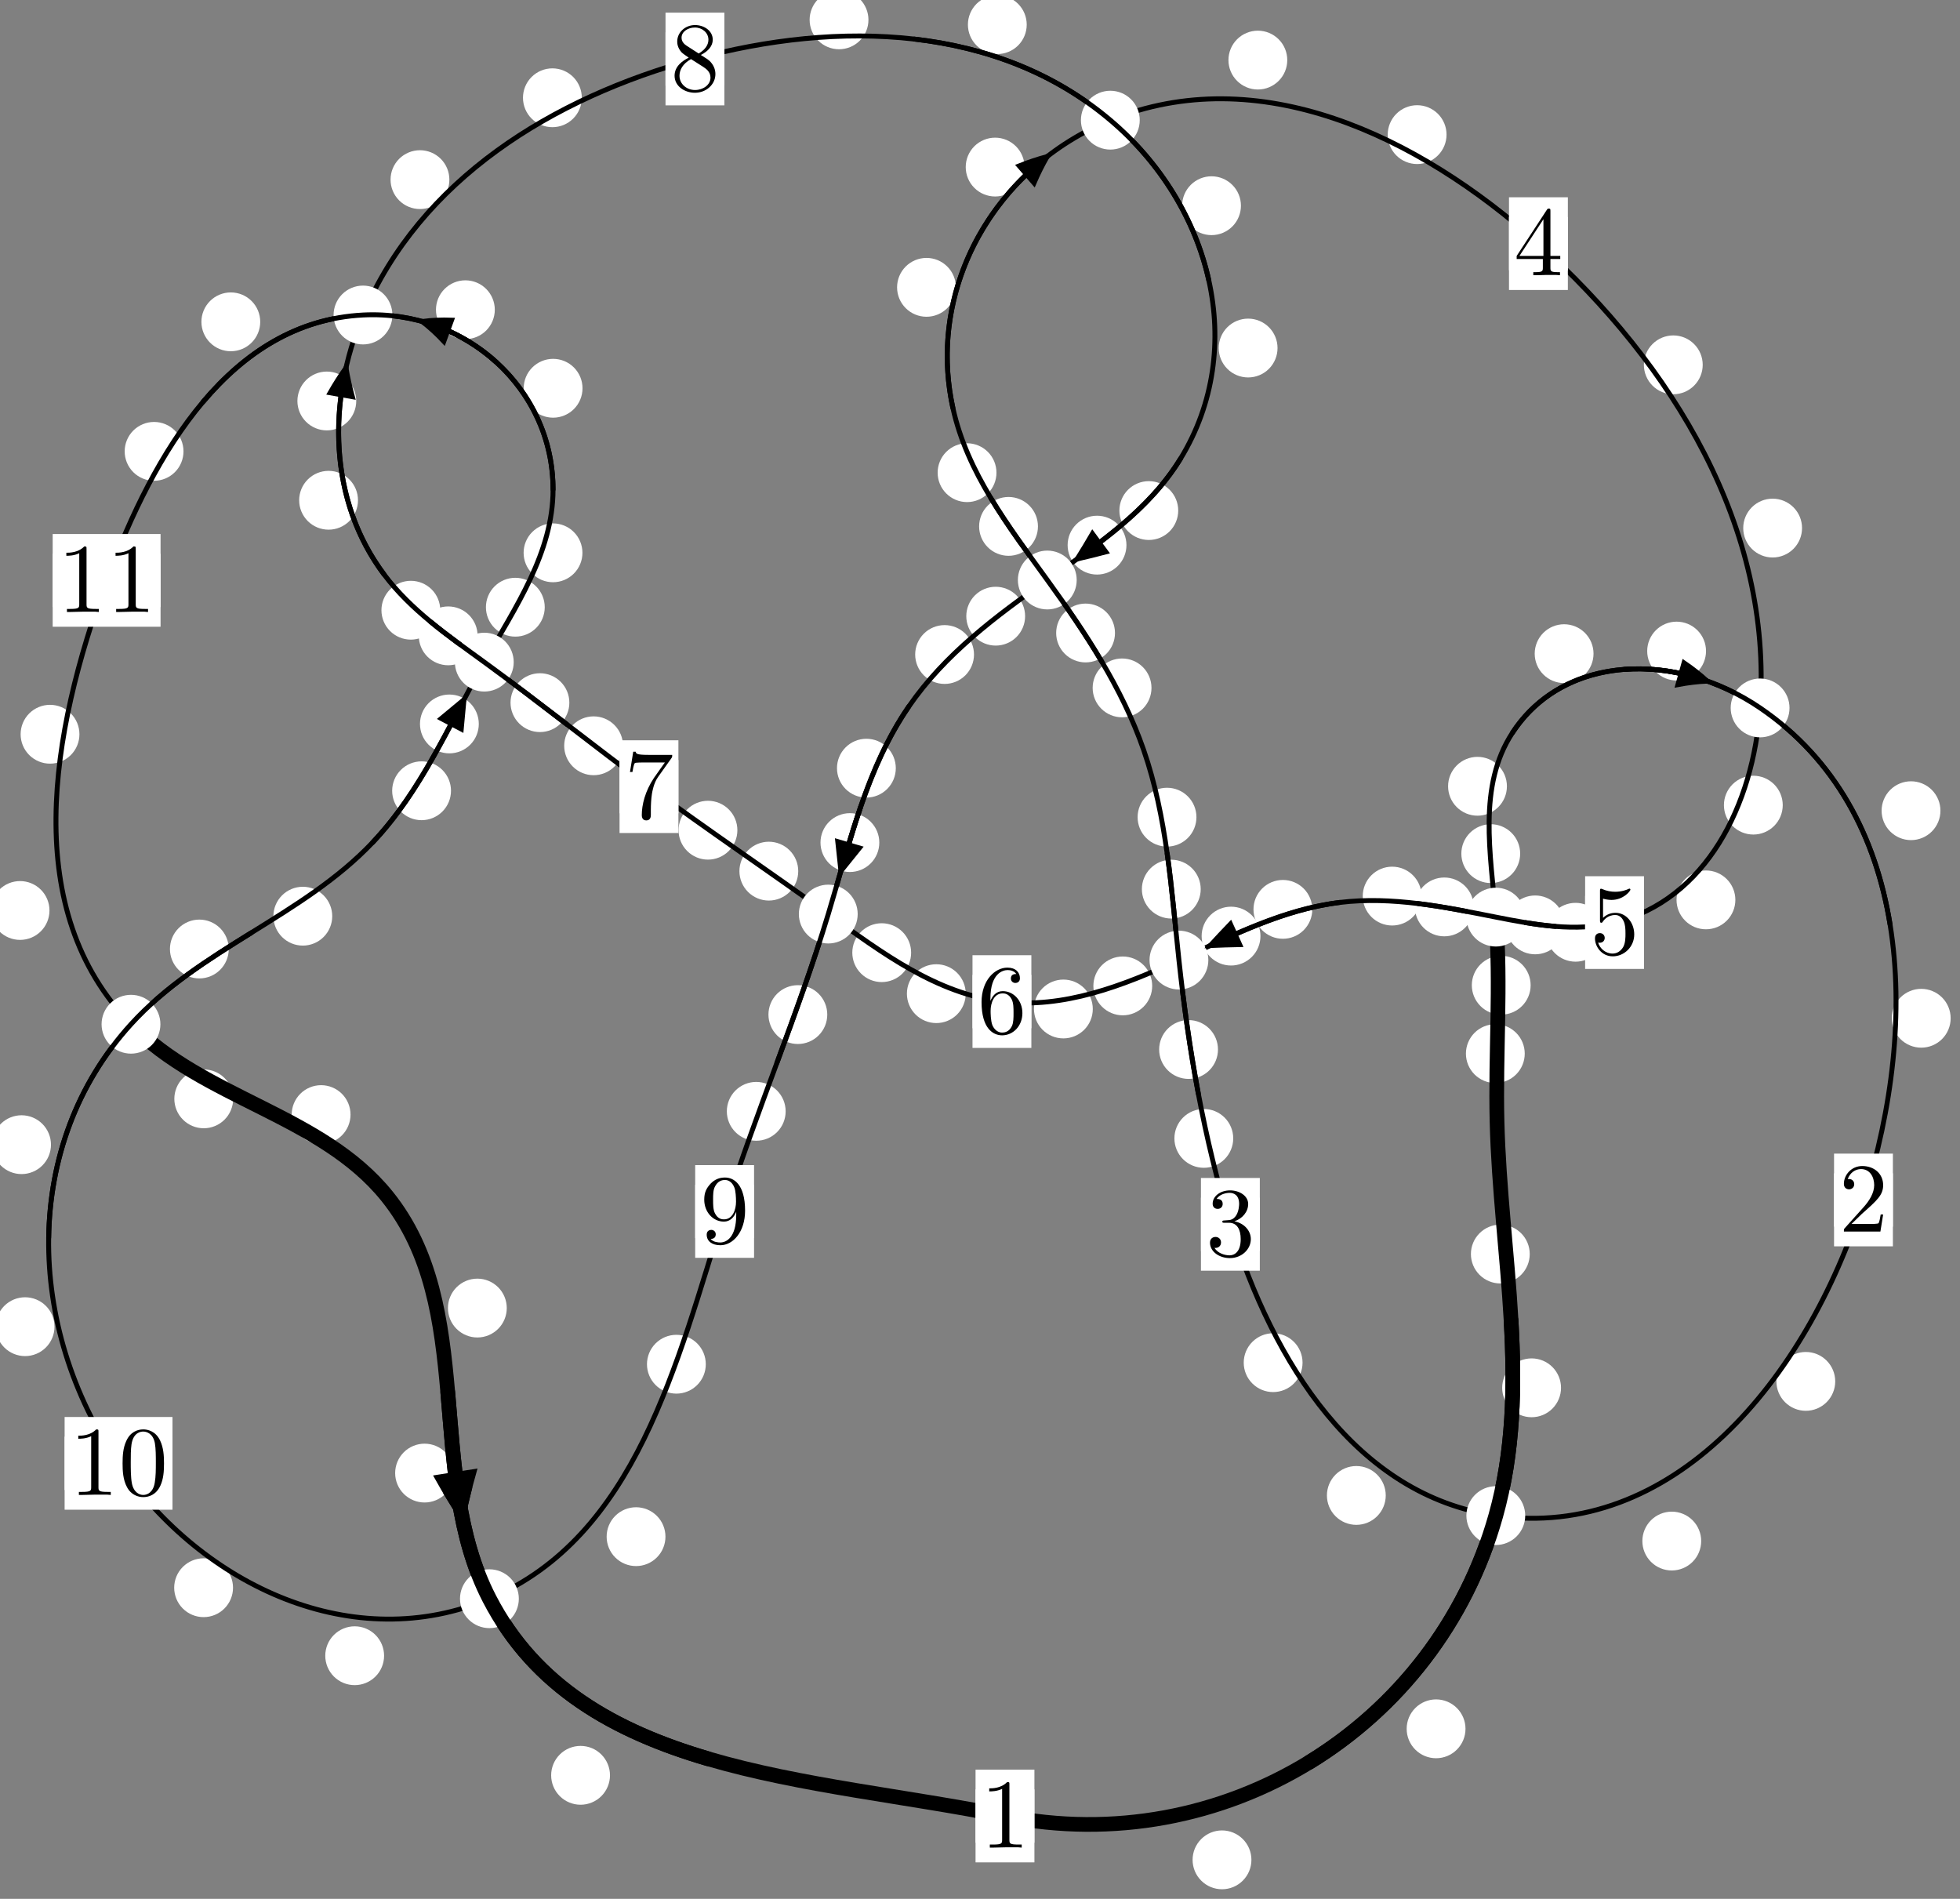 <?xml version="1.0"?>
<!-- Created by MetaPost 1.999 on 2021.07.06:0004 -->
<svg version="1.1" xmlns="http://www.w3.org/2000/svg" xmlns:xlink="http://www.w3.org/1999/xlink" width="199.17" height="192.939" viewBox="0 0 199.17 192.939">
<rect x="0" y="0" width="199.17" height="192.939" fill="#808080" stroke="none"/>
<!-- Original BoundingBox: -152.949799 -37.965790 46.220413 154.972931 -->
  <defs>
    <g transform="scale(0.01,0.01)" id="GLYPHcmr10_48">
      <path style="fill-rule: evenodd;" d="M460 -320C460 -400,455 -480,420 -554C374 -650,292 -666,250 -666C190 -666,117 -640,76 -547C44 -478,39 -400,39 -320C39 -245,43 -155,84 -79C127 2,200 22,249 22C303 22,379 1,423 -94C455 -163,460 -241,460 -320M249 -0C210 -0,151 -25,133 -121C122 -181,122 -273,122 -332C122 -396,122 -462,130 -516C149 -635,224 -644,249 -644C282 -644,348 -626,367 -527C377 -471,377 -395,377 -332C377 -257,377 -189,366 -125C351 -30,294 -0,249 -0"></path>
    </g>
    <g transform="scale(0.01,0.01)" id="GLYPHcmr10_49">
      <path style="fill-rule: evenodd;" d="M294 -640C294 -664,294 -666,271 -666C209 -602,121 -602,89 -602L89 -571C109 -571,168 -571,220 -597L220 -79C220 -43,217 -31,127 -31L95 -31L95 -0L257 -0L130 -3L217 -3L257 -3L297 -3L384 -3L419 -0L419 -31L387 -31C297 -31,294 -42,294 -79"></path>
    </g>
    <g transform="scale(0.01,0.01)" id="GLYPHcmr10_50">
      <path style="fill-rule: evenodd;" d="M127 -77L233 -180C389 -318,449 -372,449 -472C449 -586,359 -666,237 -666C124 -666,50 -574,50 -485C50 -429,100 -429,103 -429C120 -429,155 -441,155 -482C155 -508,137 -534,102 -534C94 -534,92 -534,89 -533C112 -598,166 -635,224 -635C315 -635,358 -554,358 -472C358 -392,308 -313,253 -251L61 -37C50 -26,50 -24,50 -0L421 -0L449 -174L424 -174C419 -144,412 -100,402 -85C395 -77,329 -77,307 -77"></path>
    </g>
    <g transform="scale(0.01,0.01)" id="GLYPHcmr10_51">
      <path style="fill-rule: evenodd;" d="M290 -352C372 -379,430 -449,430 -528C430 -610,342 -666,246 -666C145 -666,69 -606,69 -530C69 -497,91 -478,120 -478C151 -478,171 -500,171 -529C171 -579,124 -579,109 -579C140 -628,206 -641,242 -641C283 -641,338 -619,338 -529C338 -517,336 -459,310 -415C280 -367,246 -364,221 -363C213 -362,189 -360,182 -360C174 -359,167 -358,167 -348C167 -337,174 -337,191 -337L235 -337C317 -337,354 -269,354 -171C354 -35,285 -6,241 -6C198 -6,123 -23,88 -82C123 -77,154 -99,154 -137C154 -173,127 -193,98 -193C74 -193,42 -179,42 -135C42 -44,135 22,244 22C366 22,457 -69,457 -171C457 -253,394 -331,290 -352"></path>
    </g>
    <g transform="scale(0.01,0.01)" id="GLYPHcmr10_52">
      <path style="fill-rule: evenodd;" d="M294 -165L294 -78C294 -42,292 -31,218 -31L197 -31L197 -0L332 -0L238 -3L290 -3L332 -3L374 -3L427 -3L468 -0L468 -31L447 -31C373 -31,371 -42,371 -78L371 -165L471 -165L471 -196L371 -196L371 -651C371 -671,371 -677,355 -677C346 -677,343 -677,335 -665L28 -196L28 -165M300 -196L56 -196L300 -569"></path>
    </g>
    <g transform="scale(0.01,0.01)" id="GLYPHcmr10_53">
      <path style="fill-rule: evenodd;" d="M449 -201C449 -320,367 -420,259 -420C211 -420,168 -404,132 -369L132 -564C152 -558,185 -551,217 -551C340 -551,410 -642,410 -655C410 -661,407 -666,400 -666C399 -666,397 -666,392 -663C372 -654,323 -634,256 -634C216 -634,170 -641,123 -662C115 -665,113 -665,111 -665C101 -665,101 -657,101 -641L101 -345C101 -327,101 -319,115 -319C122 -319,124 -322,128 -328C139 -344,176 -398,257 -398C309 -398,334 -352,342 -334C358 -297,360 -258,360 -208C360 -173,360 -113,336 -71C312 -32,275 -6,229 -6C156 -6,99 -59,82 -118C85 -117,88 -116,99 -116C132 -116,149 -141,149 -165C149 -189,132 -214,99 -214C85 -214,50 -207,50 -161C50 -75,119 22,231 22C347 22,449 -74,449 -201"></path>
    </g>
    <g transform="scale(0.01,0.01)" id="GLYPHcmr10_54">
      <path style="fill-rule: evenodd;" d="M132 -328L132 -352C132 -605,256 -641,307 -641C331 -641,373 -635,395 -601C380 -601,340 -601,340 -556C340 -525,364 -510,386 -510C402 -510,432 -519,432 -558C432 -618,388 -666,305 -666C177 -666,42 -537,42 -316C42 -49,158 22,251 22C362 22,457 -72,457 -204C457 -331,368 -427,257 -427C189 -427,152 -376,132 -328M251 -6C188 -6,158 -66,152 -81C134 -128,134 -208,134 -226C134 -304,166 -404,256 -404C272 -404,318 -404,349 -342C367 -305,367 -254,367 -205C367 -157,367 -107,350 -71C320 -11,274 -6,251 -6"></path>
    </g>
    <g transform="scale(0.01,0.01)" id="GLYPHcmr10_55">
      <path style="fill-rule: evenodd;" d="M476 -609C485 -621,485 -623,485 -644L242 -644C120 -644,118 -657,114 -676L89 -676L56 -470L81 -470C84 -486,93 -549,106 -561C113 -567,191 -567,204 -567L411 -567C400 -551,321 -442,299 -409C209 -274,176 -135,176 -33C176 -23,176 22,222 22C268 22,268 -23,268 -33L268 -84C268 -139,271 -194,279 -248C283 -271,297 -357,341 -419"></path>
    </g>
    <g transform="scale(0.01,0.01)" id="GLYPHcmr10_56">
      <path style="fill-rule: evenodd;" d="M163 -457C117 -487,113 -521,113 -538C113 -599,178 -641,249 -641C322 -641,386 -589,386 -517C386 -460,347 -412,287 -377M309 -362C381 -399,430 -451,430 -517C430 -609,341 -666,250 -666C150 -666,69 -592,69 -499C69 -481,71 -436,113 -389C124 -377,161 -352,186 -335C128 -306,42 -250,42 -151C42 -45,144 22,249 22C362 22,457 -61,457 -168C457 -204,446 -249,408 -291C389 -312,373 -322,309 -362M209 -320L332 -242C360 -223,407 -193,407 -132C407 -58,332 -6,250 -6C164 -6,92 -68,92 -151C92 -209,124 -273,209 -320"></path>
    </g>
    <g transform="scale(0.01,0.01)" id="GLYPHcmr10_57">
      <path style="fill-rule: evenodd;" d="M367 -318L367 -286C367 -52,263 -6,205 -6C188 -6,134 -8,107 -42C151 -42,159 -71,159 -88C159 -119,135 -134,113 -134C97 -134,67 -125,67 -86C67 -19,121 22,206 22C335 22,457 -114,457 -329C457 -598,342 -666,253 -666C198 -666,149 -648,106 -603C65 -558,42 -516,42 -441C42 -316,130 -218,242 -218C303 -218,344 -260,367 -318M243 -241C227 -241,181 -241,150 -304C132 -341,132 -391,132 -440C132 -494,132 -541,153 -578C180 -628,218 -641,253 -641C299 -641,332 -607,349 -562C361 -530,365 -467,365 -421C365 -338,331 -241,243 -241"></path>
    </g>
  </defs>
  <path d="M127.166 188.977C127.166 188.184,126.851 187.424,126.29 186.864C125.73 186.303,124.97 185.988,124.177 185.988C123.384 185.988,122.624 186.303,122.064 186.864C121.503 187.424,121.188 188.184,121.188 188.977C121.188 189.77,121.503 190.53,122.064 191.09C122.624 191.651,123.384 191.966,124.177 191.966C124.97 191.966,125.73 191.651,126.29 191.09C126.851 190.53,127.166 189.77,127.166 188.977Z" style="fill: rgb(100%,100%,100%);stroke: none;"></path>
  <path d="M105.113 184.524C105.113 183.731,104.798 182.971,104.237 182.41C103.677 181.85,102.917 181.535,102.124 181.535C101.331 181.535,100.571 181.85,100.011 182.41C99.45 182.971,99.135 183.731,99.135 184.524C99.135 185.316,99.45 186.076,100.011 186.637C100.571 187.197,101.331 187.512,102.124 187.512C102.917 187.512,103.677 187.197,104.237 186.637C104.798 186.076,105.113 185.316,105.113 184.524Z" style="fill: rgb(100%,100%,100%);stroke: none;"></path>
  <path d="M158.627 141.014C158.627 140.222,158.312 139.461,157.751 138.901C157.191 138.34,156.431 138.025,155.638 138.025C154.845 138.025,154.085 138.34,153.525 138.901C152.964 139.461,152.649 140.222,152.649 141.014C152.649 141.807,152.964 142.567,153.525 143.128C154.085 143.688,154.845 144.003,155.638 144.003C156.431 144.003,157.191 143.688,157.751 143.128C158.312 142.567,158.627 141.807,158.627 141.014Z" style="fill: rgb(100%,100%,100%);stroke: none;"></path>
  <path d="M148.92 175.664C148.92 174.871,148.605 174.111,148.044 173.551C147.484 172.99,146.723 172.675,145.931 172.675C145.138 172.675,144.378 172.99,143.817 173.551C143.257 174.111,142.942 174.871,142.942 175.664C142.942 176.457,143.257 177.217,143.817 177.777C144.378 178.338,145.138 178.653,145.931 178.653C146.723 178.653,147.484 178.338,148.044 177.777C148.605 177.217,148.92 176.457,148.92 175.664Z" style="fill: rgb(100%,100%,100%);stroke: none;"></path>
  <path d="M154.94 107.058C154.94 106.265,154.625 105.505,154.065 104.944C153.504 104.384,152.744 104.069,151.952 104.069C151.159 104.069,150.399 104.384,149.838 104.944C149.278 105.505,148.963 106.265,148.963 107.058C148.963 107.85,149.278 108.61,149.838 109.171C150.399 109.731,151.159 110.046,151.952 110.046C152.744 110.046,153.504 109.731,154.065 109.171C154.625 108.61,154.94 107.85,154.94 107.058Z" style="fill: rgb(100%,100%,100%);stroke: none;"></path>
  <path d="M155.448 127.422C155.448 126.629,155.133 125.869,154.573 125.309C154.012 124.748,153.252 124.433,152.459 124.433C151.667 124.433,150.906 124.748,150.346 125.309C149.785 125.869,149.47 126.629,149.47 127.422C149.47 128.215,149.785 128.975,150.346 129.535C150.906 130.096,151.667 130.411,152.459 130.411C153.252 130.411,154.012 130.096,154.573 129.535C155.133 128.975,155.448 128.215,155.448 127.422Z" style="fill: rgb(100%,100%,100%);stroke: none;"></path>
  <path d="M154.475 86.737C154.475 85.944,154.161 85.184,153.6 84.623C153.04 84.063,152.279 83.748,151.487 83.748C150.694 83.748,149.934 84.063,149.373 84.623C148.813 85.184,148.498 85.944,148.498 86.737C148.498 87.529,148.813 88.289,149.373 88.85C149.934 89.41,150.694 89.725,151.487 89.725C152.279 89.725,153.04 89.41,153.6 88.85C154.161 88.289,154.475 87.529,154.475 86.737Z" style="fill: rgb(100%,100%,100%);stroke: none;"></path>
  <path d="M155.539 100.107C155.539 99.315,155.224 98.555,154.664 97.994C154.104 97.434,153.343 97.119,152.551 97.119C151.758 97.119,150.998 97.434,150.437 97.994C149.877 98.555,149.562 99.315,149.562 100.107C149.562 100.9,149.877 101.66,150.437 102.221C150.998 102.781,151.758 103.096,152.551 103.096C153.343 103.096,154.104 102.781,154.664 102.221C155.224 101.66,155.539 100.9,155.539 100.107Z" style="fill: rgb(100%,100%,100%);stroke: none;"></path>
  <path d="M161.93 66.419C161.93 65.626,161.615 64.866,161.054 64.305C160.494 63.745,159.734 63.43,158.941 63.43C158.148 63.43,157.388 63.745,156.828 64.305C156.267 64.866,155.952 65.626,155.952 66.419C155.952 67.211,156.267 67.971,156.828 68.532C157.388 69.092,158.148 69.407,158.941 69.407C159.734 69.407,160.494 69.092,161.054 68.532C161.615 67.971,161.93 67.211,161.93 66.419Z" style="fill: rgb(100%,100%,100%);stroke: none;"></path>
  <path d="M153.129 79.893C153.129 79.1,152.814 78.34,152.253 77.78C151.693 77.219,150.933 76.904,150.14 76.904C149.347 76.904,148.587 77.219,148.027 77.78C147.466 78.34,147.151 79.1,147.151 79.893C147.151 80.686,147.466 81.446,148.027 82.006C148.587 82.567,149.347 82.882,150.14 82.882C150.933 82.882,151.693 82.567,152.253 82.006C152.814 81.446,153.129 80.686,153.129 79.893Z" style="fill: rgb(100%,100%,100%);stroke: none;"></path>
  <path d="M197.182 82.375C197.182 81.582,196.867 80.822,196.307 80.261C195.746 79.701,194.986 79.386,194.193 79.386C193.401 79.386,192.64 79.701,192.08 80.261C191.519 80.822,191.204 81.582,191.204 82.375C191.204 83.167,191.519 83.928,192.08 84.488C192.64 85.049,193.401 85.364,194.193 85.364C194.986 85.364,195.746 85.049,196.307 84.488C196.867 83.928,197.182 83.167,197.182 82.375Z" style="fill: rgb(100%,100%,100%);stroke: none;"></path>
  <path d="M173.361 66.155C173.361 65.363,173.046 64.602,172.486 64.042C171.925 63.481,171.165 63.166,170.372 63.166C169.58 63.166,168.82 63.481,168.259 64.042C167.699 64.602,167.384 65.363,167.384 66.155C167.384 66.948,167.699 67.708,168.259 68.269C168.82 68.829,169.58 69.144,170.372 69.144C171.165 69.144,171.925 68.829,172.486 68.269C173.046 67.708,173.361 66.948,173.361 66.155Z" style="fill: rgb(100%,100%,100%);stroke: none;"></path>
  <path d="M186.491 140.362C186.491 139.569,186.176 138.809,185.615 138.248C185.055 137.688,184.295 137.373,183.502 137.373C182.709 137.373,181.949 137.688,181.389 138.248C180.828 138.809,180.513 139.569,180.513 140.362C180.513 141.154,180.828 141.915,181.389 142.475C181.949 143.036,182.709 143.35,183.502 143.35C184.295 143.35,185.055 143.036,185.615 142.475C186.176 141.915,186.491 141.154,186.491 140.362Z" style="fill: rgb(100%,100%,100%);stroke: none;"></path>
  <path d="M198.22 103.465C198.22 102.672,197.905 101.912,197.345 101.351C196.785 100.791,196.024 100.476,195.232 100.476C194.439 100.476,193.679 100.791,193.118 101.351C192.558 101.912,192.243 102.672,192.243 103.465C192.243 104.257,192.558 105.017,193.118 105.578C193.679 106.138,194.439 106.453,195.232 106.453C196.024 106.453,196.785 106.138,197.345 105.578C197.905 105.017,198.22 104.257,198.22 103.465Z" style="fill: rgb(100%,100%,100%);stroke: none;"></path>
  <path d="M140.816 151.951C140.816 151.158,140.501 150.398,139.94 149.837C139.38 149.277,138.619 148.962,137.827 148.962C137.034 148.962,136.274 149.277,135.713 149.837C135.153 150.398,134.838 151.158,134.838 151.951C134.838 152.743,135.153 153.503,135.713 154.064C136.274 154.624,137.034 154.939,137.827 154.939C138.619 154.939,139.38 154.624,139.94 154.064C140.501 153.503,140.816 152.743,140.816 151.951Z" style="fill: rgb(100%,100%,100%);stroke: none;"></path>
  <path d="M172.87 156.586C172.87 155.793,172.555 155.033,171.995 154.472C171.434 153.912,170.674 153.597,169.881 153.597C169.089 153.597,168.329 153.912,167.768 154.472C167.208 155.033,166.893 155.793,166.893 156.586C166.893 157.378,167.208 158.139,167.768 158.699C168.329 159.26,169.089 159.574,169.881 159.574C170.674 159.574,171.434 159.26,171.995 158.699C172.555 158.139,172.87 157.378,172.87 156.586Z" style="fill: rgb(100%,100%,100%);stroke: none;"></path>
  <path d="M125.317 115.67C125.317 114.878,125.002 114.117,124.442 113.557C123.881 112.997,123.121 112.682,122.329 112.682C121.536 112.682,120.776 112.997,120.215 113.557C119.655 114.117,119.34 114.878,119.34 115.67C119.34 116.463,119.655 117.223,120.215 117.784C120.776 118.344,121.536 118.659,122.329 118.659C123.121 118.659,123.881 118.344,124.442 117.784C125.002 117.223,125.317 116.463,125.317 115.67Z" style="fill: rgb(100%,100%,100%);stroke: none;"></path>
  <path d="M132.362 138.46C132.362 137.667,132.047 136.907,131.486 136.346C130.926 135.786,130.166 135.471,129.373 135.471C128.58 135.471,127.82 135.786,127.26 136.346C126.699 136.907,126.384 137.667,126.384 138.46C126.384 139.252,126.699 140.013,127.26 140.573C127.82 141.134,128.58 141.448,129.373 141.448C130.166 141.448,130.926 141.134,131.486 140.573C132.047 140.013,132.362 139.252,132.362 138.46Z" style="fill: rgb(100%,100%,100%);stroke: none;"></path>
  <path d="M122.013 90.345C122.013 89.552,121.698 88.792,121.137 88.231C120.577 87.671,119.817 87.356,119.024 87.356C118.231 87.356,117.471 87.671,116.911 88.231C116.35 88.792,116.035 89.552,116.035 90.345C116.035 91.137,116.35 91.897,116.911 92.458C117.471 93.018,118.231 93.333,119.024 93.333C119.817 93.333,120.577 93.018,121.137 92.458C121.698 91.897,122.013 91.137,122.013 90.345Z" style="fill: rgb(100%,100%,100%);stroke: none;"></path>
  <path d="M123.768 106.639C123.768 105.846,123.453 105.086,122.892 104.525C122.332 103.965,121.572 103.65,120.779 103.65C119.986 103.65,119.226 103.965,118.666 104.525C118.105 105.086,117.79 105.846,117.79 106.639C117.79 107.431,118.105 108.192,118.666 108.752C119.226 109.313,119.986 109.627,120.779 109.627C121.572 109.627,122.332 109.313,122.892 108.752C123.453 108.192,123.768 107.431,123.768 106.639Z" style="fill: rgb(100%,100%,100%);stroke: none;"></path>
  <path d="M117.011 69.896C117.011 69.104,116.696 68.344,116.135 67.783C115.575 67.223,114.815 66.908,114.022 66.908C113.229 66.908,112.469 67.223,111.909 67.783C111.348 68.344,111.033 69.104,111.033 69.896C111.033 70.689,111.348 71.449,111.909 72.01C112.469 72.57,113.229 72.885,114.022 72.885C114.815 72.885,115.575 72.57,116.135 72.01C116.696 71.449,117.011 70.689,117.011 69.896Z" style="fill: rgb(100%,100%,100%);stroke: none;"></path>
  <path d="M121.579 83.032C121.579 82.24,121.264 81.479,120.704 80.919C120.143 80.358,119.383 80.043,118.59 80.043C117.798 80.043,117.037 80.358,116.477 80.919C115.916 81.479,115.601 82.24,115.601 83.032C115.601 83.825,115.916 84.585,116.477 85.146C117.037 85.706,117.798 86.021,118.59 86.021C119.383 86.021,120.143 85.706,120.704 85.146C121.264 84.585,121.579 83.825,121.579 83.032Z" style="fill: rgb(100%,100%,100%);stroke: none;"></path>
  <path d="M105.474 53.486C105.474 52.693,105.159 51.933,104.599 51.373C104.038 50.812,103.278 50.497,102.485 50.497C101.693 50.497,100.932 50.812,100.372 51.373C99.811 51.933,99.496 52.693,99.496 53.486C99.496 54.279,99.811 55.039,100.372 55.599C100.932 56.16,101.693 56.475,102.485 56.475C103.278 56.475,104.038 56.16,104.599 55.599C105.159 55.039,105.474 54.279,105.474 53.486Z" style="fill: rgb(100%,100%,100%);stroke: none;"></path>
  <path d="M113.302 64.318C113.302 63.525,112.987 62.765,112.427 62.204C111.866 61.644,111.106 61.329,110.313 61.329C109.521 61.329,108.76 61.644,108.2 62.204C107.639 62.765,107.325 63.525,107.325 64.318C107.325 65.11,107.639 65.871,108.2 66.431C108.76 66.992,109.521 67.306,110.313 67.306C111.106 67.306,111.866 66.992,112.427 66.431C112.987 65.871,113.302 65.11,113.302 64.318Z" style="fill: rgb(100%,100%,100%);stroke: none;"></path>
  <path d="M97.137 29.196C97.137 28.403,96.822 27.643,96.261 27.083C95.701 26.522,94.94 26.207,94.148 26.207C93.355 26.207,92.595 26.522,92.034 27.083C91.474 27.643,91.159 28.403,91.159 29.196C91.159 29.989,91.474 30.749,92.034 31.309C92.595 31.87,93.355 32.185,94.148 32.185C94.94 32.185,95.701 31.87,96.261 31.309C96.822 30.749,97.137 29.989,97.137 29.196Z" style="fill: rgb(100%,100%,100%);stroke: none;"></path>
  <path d="M101.258 48.028C101.258 47.235,100.943 46.475,100.383 45.915C99.822 45.354,99.062 45.039,98.269 45.039C97.477 45.039,96.716 45.354,96.156 45.915C95.595 46.475,95.281 47.235,95.281 48.028C95.281 48.821,95.595 49.581,96.156 50.141C96.716 50.702,97.477 51.017,98.269 51.017C99.062 51.017,99.822 50.702,100.383 50.141C100.943 49.581,101.258 48.821,101.258 48.028Z" style="fill: rgb(100%,100%,100%);stroke: none;"></path>
  <path d="M130.809 6.106C130.809 5.313,130.494 4.553,129.934 3.993C129.374 3.432,128.613 3.117,127.821 3.117C127.028 3.117,126.268 3.432,125.707 3.993C125.147 4.553,124.832 5.313,124.832 6.106C124.832 6.899,125.147 7.659,125.707 8.219C126.268 8.78,127.028 9.095,127.821 9.095C128.613 9.095,129.374 8.78,129.934 8.219C130.494 7.659,130.809 6.899,130.809 6.106Z" style="fill: rgb(100%,100%,100%);stroke: none;"></path>
  <path d="M104.111 16.977C104.111 16.184,103.796 15.424,103.236 14.863C102.675 14.303,101.915 13.988,101.123 13.988C100.33 13.988,99.57 14.303,99.009 14.863C98.449 15.424,98.134 16.184,98.134 16.977C98.134 17.769,98.449 18.53,99.009 19.09C99.57 19.65,100.33 19.965,101.123 19.965C101.915 19.965,102.675 19.65,103.236 19.09C103.796 18.53,104.111 17.769,104.111 16.977Z" style="fill: rgb(100%,100%,100%);stroke: none;"></path>
  <path d="M173.025 37.071C173.025 36.278,172.71 35.518,172.149 34.958C171.589 34.397,170.829 34.082,170.036 34.082C169.243 34.082,168.483 34.397,167.923 34.958C167.362 35.518,167.047 36.278,167.047 37.071C167.047 37.864,167.362 38.624,167.923 39.184C168.483 39.745,169.243 40.06,170.036 40.06C170.829 40.06,171.589 39.745,172.149 39.184C172.71 38.624,173.025 37.864,173.025 37.071Z" style="fill: rgb(100%,100%,100%);stroke: none;"></path>
  <path d="M146.994 13.68C146.994 12.887,146.679 12.127,146.118 11.566C145.558 11.006,144.798 10.691,144.005 10.691C143.212 10.691,142.452 11.006,141.892 11.566C141.331 12.127,141.016 12.887,141.016 13.68C141.016 14.472,141.331 15.233,141.892 15.793C142.452 16.354,143.212 16.668,144.005 16.668C144.798 16.668,145.558 16.354,146.118 15.793C146.679 15.233,146.994 14.472,146.994 13.68Z" style="fill: rgb(100%,100%,100%);stroke: none;"></path>
  <path d="M181.157 81.809C181.157 81.017,180.842 80.257,180.282 79.696C179.721 79.136,178.961 78.821,178.168 78.821C177.376 78.821,176.616 79.136,176.055 79.696C175.495 80.257,175.18 81.017,175.18 81.809C175.18 82.602,175.495 83.362,176.055 83.923C176.616 84.483,177.376 84.798,178.168 84.798C178.961 84.798,179.721 84.483,180.282 83.923C180.842 83.362,181.157 82.602,181.157 81.809Z" style="fill: rgb(100%,100%,100%);stroke: none;"></path>
  <path d="M183.119 53.657C183.119 52.865,182.804 52.104,182.244 51.544C181.683 50.983,180.923 50.669,180.13 50.669C179.338 50.669,178.578 50.983,178.017 51.544C177.457 52.104,177.142 52.865,177.142 53.657C177.142 54.45,177.457 55.21,178.017 55.771C178.578 56.331,179.338 56.646,180.13 56.646C180.923 56.646,181.683 56.331,182.244 55.771C182.804 55.21,183.119 54.45,183.119 53.657Z" style="fill: rgb(100%,100%,100%);stroke: none;"></path>
  <path d="M163.092 94.727C163.092 93.934,162.777 93.174,162.217 92.613C161.656 92.053,160.896 91.738,160.104 91.738C159.311 91.738,158.551 92.053,157.99 92.613C157.43 93.174,157.115 93.934,157.115 94.727C157.115 95.519,157.43 96.28,157.99 96.84C158.551 97.4,159.311 97.715,160.104 97.715C160.896 97.715,161.656 97.4,162.217 96.84C162.777 96.28,163.092 95.519,163.092 94.727Z" style="fill: rgb(100%,100%,100%);stroke: none;"></path>
  <path d="M176.343 91.436C176.343 90.644,176.028 89.884,175.467 89.323C174.907 88.763,174.147 88.448,173.354 88.448C172.561 88.448,171.801 88.763,171.241 89.323C170.68 89.884,170.365 90.644,170.365 91.436C170.365 92.229,170.68 92.989,171.241 93.55C171.801 94.11,172.561 94.425,173.354 94.425C174.147 94.425,174.907 94.11,175.467 93.55C176.028 92.989,176.343 92.229,176.343 91.436Z" style="fill: rgb(100%,100%,100%);stroke: none;"></path>
  <path d="M149.754 92.152C149.754 91.359,149.439 90.599,148.879 90.038C148.318 89.478,147.558 89.163,146.766 89.163C145.973 89.163,145.213 89.478,144.652 90.038C144.092 90.599,143.777 91.359,143.777 92.152C143.777 92.944,144.092 93.704,144.652 94.265C145.213 94.825,145.973 95.14,146.766 95.14C147.558 95.14,148.318 94.825,148.879 94.265C149.439 93.704,149.754 92.944,149.754 92.152Z" style="fill: rgb(100%,100%,100%);stroke: none;"></path>
  <path d="M158.988 93.978C158.988 93.185,158.673 92.425,158.112 91.864C157.552 91.304,156.792 90.989,155.999 90.989C155.206 90.989,154.446 91.304,153.886 91.864C153.325 92.425,153.01 93.185,153.01 93.978C153.01 94.77,153.325 95.53,153.886 96.091C154.446 96.651,155.206 96.966,155.999 96.966C156.792 96.966,157.552 96.651,158.112 96.091C158.673 95.53,158.988 94.77,158.988 93.978Z" style="fill: rgb(100%,100%,100%);stroke: none;"></path>
  <path d="M133.353 92.4C133.353 91.607,133.038 90.847,132.478 90.286C131.917 89.726,131.157 89.411,130.364 89.411C129.572 89.411,128.811 89.726,128.251 90.286C127.691 90.847,127.376 91.607,127.376 92.4C127.376 93.192,127.691 93.952,128.251 94.513C128.811 95.073,129.572 95.388,130.364 95.388C131.157 95.388,131.917 95.073,132.478 94.513C133.038 93.952,133.353 93.192,133.353 92.4Z" style="fill: rgb(100%,100%,100%);stroke: none;"></path>
  <path d="M144.456 91.051C144.456 90.258,144.142 89.498,143.581 88.938C143.021 88.377,142.26 88.062,141.468 88.062C140.675 88.062,139.915 88.377,139.354 88.938C138.794 89.498,138.479 90.258,138.479 91.051C138.479 91.844,138.794 92.604,139.354 93.164C139.915 93.725,140.675 94.04,141.468 94.04C142.26 94.04,143.021 93.725,143.581 93.164C144.142 92.604,144.456 91.844,144.456 91.051Z" style="fill: rgb(100%,100%,100%);stroke: none;"></path>
  <path d="M117.083 100.177C117.083 99.384,116.768 98.624,116.208 98.064C115.647 97.503,114.887 97.188,114.095 97.188C113.302 97.188,112.542 97.503,111.981 98.064C111.421 98.624,111.106 99.384,111.106 100.177C111.106 100.97,111.421 101.73,111.981 102.29C112.542 102.851,113.302 103.166,114.095 103.166C114.887 103.166,115.647 102.851,116.208 102.29C116.768 101.73,117.083 100.97,117.083 100.177Z" style="fill: rgb(100%,100%,100%);stroke: none;"></path>
  <path d="M128.084 95.117C128.084 94.324,127.769 93.564,127.209 93.004C126.648 92.443,125.888 92.128,125.096 92.128C124.303 92.128,123.543 92.443,122.982 93.004C122.422 93.564,122.107 94.324,122.107 95.117C122.107 95.91,122.422 96.67,122.982 97.23C123.543 97.791,124.303 98.106,125.096 98.106C125.888 98.106,126.648 97.791,127.209 97.23C127.769 96.67,128.084 95.91,128.084 95.117Z" style="fill: rgb(100%,100%,100%);stroke: none;"></path>
  <path d="M98.134 100.965C98.134 100.172,97.819 99.412,97.259 98.851C96.698 98.291,95.938 97.976,95.146 97.976C94.353 97.976,93.593 98.291,93.032 98.851C92.472 99.412,92.157 100.172,92.157 100.965C92.157 101.757,92.472 102.517,93.032 103.078C93.593 103.638,94.353 103.953,95.146 103.953C95.938 103.953,96.698 103.638,97.259 103.078C97.819 102.517,98.134 101.757,98.134 100.965Z" style="fill: rgb(100%,100%,100%);stroke: none;"></path>
  <path d="M111.047 102.523C111.047 101.73,110.732 100.97,110.172 100.409C109.611 99.849,108.851 99.534,108.058 99.534C107.266 99.534,106.505 99.849,105.945 100.409C105.384 100.97,105.07 101.73,105.07 102.523C105.07 103.315,105.384 104.076,105.945 104.636C106.505 105.196,107.266 105.511,108.058 105.511C108.851 105.511,109.611 105.196,110.172 104.636C110.732 104.076,111.047 103.315,111.047 102.523Z" style="fill: rgb(100%,100%,100%);stroke: none;"></path>
  <path d="M81.115 88.516C81.115 87.723,80.8 86.963,80.24 86.403C79.679 85.842,78.919 85.527,78.127 85.527C77.334 85.527,76.574 85.842,76.013 86.403C75.453 86.963,75.138 87.723,75.138 88.516C75.138 89.309,75.453 90.069,76.013 90.629C76.574 91.19,77.334 91.505,78.127 91.505C78.919 91.505,79.679 91.19,80.24 90.629C80.8 90.069,81.115 89.309,81.115 88.516Z" style="fill: rgb(100%,100%,100%);stroke: none;"></path>
  <path d="M92.587 96.799C92.587 96.006,92.272 95.246,91.711 94.686C91.151 94.125,90.391 93.81,89.598 93.81C88.805 93.81,88.045 94.125,87.485 94.686C86.924 95.246,86.609 96.006,86.609 96.799C86.609 97.592,86.924 98.352,87.485 98.912C88.045 99.473,88.805 99.788,89.598 99.788C90.391 99.788,91.151 99.473,91.711 98.912C92.272 98.352,92.587 97.592,92.587 96.799Z" style="fill: rgb(100%,100%,100%);stroke: none;"></path>
  <path d="M63.31 75.778C63.31 74.986,62.995 74.226,62.434 73.665C61.874 73.105,61.114 72.79,60.321 72.79C59.528 72.79,58.768 73.105,58.208 73.665C57.647 74.226,57.332 74.986,57.332 75.778C57.332 76.571,57.647 77.331,58.208 77.892C58.768 78.452,59.528 78.767,60.321 78.767C61.114 78.767,61.874 78.452,62.434 77.892C62.995 77.331,63.31 76.571,63.31 75.778Z" style="fill: rgb(100%,100%,100%);stroke: none;"></path>
  <path d="M74.931 84.356C74.931 83.563,74.616 82.803,74.055 82.243C73.495 81.682,72.735 81.367,71.942 81.367C71.149 81.367,70.389 81.682,69.829 82.243C69.268 82.803,68.953 83.563,68.953 84.356C68.953 85.149,69.268 85.909,69.829 86.469C70.389 87.03,71.149 87.345,71.942 87.345C72.735 87.345,73.495 87.03,74.055 86.469C74.616 85.909,74.931 85.149,74.931 84.356Z" style="fill: rgb(100%,100%,100%);stroke: none;"></path>
  <path d="M48.534 64.607C48.534 63.815,48.219 63.055,47.659 62.494C47.098 61.934,46.338 61.619,45.545 61.619C44.753 61.619,43.992 61.934,43.432 62.494C42.871 63.055,42.557 63.815,42.557 64.607C42.557 65.4,42.871 66.16,43.432 66.721C43.992 67.281,44.753 67.596,45.545 67.596C46.338 67.596,47.098 67.281,47.659 66.721C48.219 66.16,48.534 65.4,48.534 64.607Z" style="fill: rgb(100%,100%,100%);stroke: none;"></path>
  <path d="M57.856 71.396C57.856 70.603,57.541 69.843,56.98 69.283C56.42 68.722,55.66 68.407,54.867 68.407C54.074 68.407,53.314 68.722,52.754 69.283C52.193 69.843,51.878 70.603,51.878 71.396C51.878 72.189,52.193 72.949,52.754 73.509C53.314 74.07,54.074 74.385,54.867 74.385C55.66 74.385,56.42 74.07,56.98 73.509C57.541 72.949,57.856 72.189,57.856 71.396Z" style="fill: rgb(100%,100%,100%);stroke: none;"></path>
  <path d="M36.378 50.831C36.378 50.039,36.063 49.279,35.502 48.718C34.942 48.158,34.182 47.843,33.389 47.843C32.596 47.843,31.836 48.158,31.275 48.718C30.715 49.279,30.4 50.039,30.4 50.831C30.4 51.624,30.715 52.384,31.275 52.945C31.836 53.505,32.596 53.82,33.389 53.82C34.182 53.82,34.942 53.505,35.502 52.945C36.063 52.384,36.378 51.624,36.378 50.831Z" style="fill: rgb(100%,100%,100%);stroke: none;"></path>
  <path d="M44.738 62.003C44.738 61.211,44.423 60.451,43.863 59.89C43.302 59.33,42.542 59.015,41.749 59.015C40.957 59.015,40.197 59.33,39.636 59.89C39.076 60.451,38.761 61.211,38.761 62.003C38.761 62.796,39.076 63.556,39.636 64.117C40.197 64.677,40.957 64.992,41.749 64.992C42.542 64.992,43.302 64.677,43.863 64.117C44.423 63.556,44.738 62.796,44.738 62.003Z" style="fill: rgb(100%,100%,100%);stroke: none;"></path>
  <path d="M45.664 18.252C45.664 17.46,45.349 16.699,44.789 16.139C44.228 15.579,43.468 15.264,42.675 15.264C41.883 15.264,41.122 15.579,40.562 16.139C40.002 16.699,39.687 17.46,39.687 18.252C39.687 19.045,40.002 19.805,40.562 20.366C41.122 20.926,41.883 21.241,42.675 21.241C43.468 21.241,44.228 20.926,44.789 20.366C45.349 19.805,45.664 19.045,45.664 18.252Z" style="fill: rgb(100%,100%,100%);stroke: none;"></path>
  <path d="M36.2 40.743C36.2 39.95,35.885 39.19,35.324 38.63C34.764 38.069,34.004 37.754,33.211 37.754C32.418 37.754,31.658 38.069,31.098 38.63C30.537 39.19,30.222 39.95,30.222 40.743C30.222 41.536,30.537 42.296,31.098 42.856C31.658 43.417,32.418 43.732,33.211 43.732C34.004 43.732,34.764 43.417,35.324 42.856C35.885 42.296,36.2 41.536,36.2 40.743Z" style="fill: rgb(100%,100%,100%);stroke: none;"></path>
  <path d="M88.249 2.016C88.249 1.223,87.934 0.463,87.374 -0.098C86.813 -0.658,86.053 -0.973,85.26 -0.973C84.468 -0.973,83.707 -0.658,83.147 -0.098C82.587 0.463,82.272 1.223,82.272 2.016C82.272 2.809,82.587 3.569,83.147 4.129C83.707 4.69,84.468 5.005,85.26 5.005C86.053 5.005,86.813 4.69,87.374 4.129C87.934 3.569,88.249 2.809,88.249 2.016Z" style="fill: rgb(100%,100%,100%);stroke: none;"></path>
  <path d="M59.121 9.935C59.121 9.142,58.806 8.382,58.246 7.821C57.685 7.261,56.925 6.946,56.132 6.946C55.34 6.946,54.579 7.261,54.019 7.821C53.458 8.382,53.144 9.142,53.144 9.935C53.144 10.727,53.458 11.487,54.019 12.048C54.579 12.608,55.34 12.923,56.132 12.923C56.925 12.923,57.685 12.608,58.246 12.048C58.806 11.487,59.121 10.727,59.121 9.935Z" style="fill: rgb(100%,100%,100%);stroke: none;"></path>
  <path d="M126.101 20.901C126.101 20.109,125.786 19.349,125.226 18.788C124.665 18.228,123.905 17.913,123.113 17.913C122.32 17.913,121.56 18.228,120.999 18.788C120.439 19.349,120.124 20.109,120.124 20.901C120.124 21.694,120.439 22.454,120.999 23.015C121.56 23.575,122.32 23.89,123.113 23.89C123.905 23.89,124.665 23.575,125.226 23.015C125.786 22.454,126.101 21.694,126.101 20.901Z" style="fill: rgb(100%,100%,100%);stroke: none;"></path>
  <path d="M104.333 2.505C104.333 1.712,104.018 0.952,103.458 0.391C102.897 -0.169,102.137 -0.484,101.345 -0.484C100.552 -0.484,99.792 -0.169,99.231 0.391C98.671 0.952,98.356 1.712,98.356 2.505C98.356 3.297,98.671 4.057,99.231 4.618C99.792 5.178,100.552 5.493,101.345 5.493C102.137 5.493,102.897 5.178,103.458 4.618C104.018 4.057,104.333 3.297,104.333 2.505Z" style="fill: rgb(100%,100%,100%);stroke: none;"></path>
  <path d="M119.728 51.877C119.728 51.085,119.413 50.324,118.853 49.764C118.292 49.203,117.532 48.889,116.739 48.889C115.947 48.889,115.186 49.203,114.626 49.764C114.065 50.324,113.75 51.085,113.75 51.877C113.75 52.67,114.065 53.43,114.626 53.991C115.186 54.551,115.947 54.866,116.739 54.866C117.532 54.866,118.292 54.551,118.853 53.991C119.413 53.43,119.728 52.67,119.728 51.877Z" style="fill: rgb(100%,100%,100%);stroke: none;"></path>
  <path d="M129.82 35.364C129.82 34.571,129.505 33.811,128.945 33.25C128.385 32.69,127.624 32.375,126.832 32.375C126.039 32.375,125.279 32.69,124.718 33.25C124.158 33.811,123.843 34.571,123.843 35.364C123.843 36.156,124.158 36.916,124.718 37.477C125.279 38.037,126.039 38.352,126.832 38.352C127.624 38.352,128.385 38.037,128.945 37.477C129.505 36.916,129.82 36.156,129.82 35.364Z" style="fill: rgb(100%,100%,100%);stroke: none;"></path>
  <path d="M104.169 62.609C104.169 61.817,103.854 61.057,103.294 60.496C102.733 59.936,101.973 59.621,101.18 59.621C100.388 59.621,99.628 59.936,99.067 60.496C98.507 61.057,98.192 61.817,98.192 62.609C98.192 63.402,98.507 64.162,99.067 64.723C99.628 65.283,100.388 65.598,101.18 65.598C101.973 65.598,102.733 65.283,103.294 64.723C103.854 64.162,104.169 63.402,104.169 62.609Z" style="fill: rgb(100%,100%,100%);stroke: none;"></path>
  <path d="M114.467 55.391C114.467 54.598,114.152 53.838,113.591 53.278C113.031 52.717,112.271 52.402,111.478 52.402C110.685 52.402,109.925 52.717,109.365 53.278C108.804 53.838,108.489 54.598,108.489 55.391C108.489 56.184,108.804 56.944,109.365 57.504C109.925 58.065,110.685 58.38,111.478 58.38C112.271 58.38,113.031 58.065,113.591 57.504C114.152 56.944,114.467 56.184,114.467 55.391Z" style="fill: rgb(100%,100%,100%);stroke: none;"></path>
  <path d="M91.029 78.054C91.029 77.261,90.715 76.501,90.154 75.94C89.594 75.38,88.833 75.065,88.041 75.065C87.248 75.065,86.488 75.38,85.927 75.94C85.367 76.501,85.052 77.261,85.052 78.054C85.052 78.846,85.367 79.606,85.927 80.167C86.488 80.727,87.248 81.042,88.041 81.042C88.833 81.042,89.594 80.727,90.154 80.167C90.715 79.606,91.029 78.846,91.029 78.054Z" style="fill: rgb(100%,100%,100%);stroke: none;"></path>
  <path d="M98.975 66.504C98.975 65.712,98.66 64.952,98.1 64.391C97.539 63.831,96.779 63.516,95.987 63.516C95.194 63.516,94.434 63.831,93.873 64.391C93.313 64.952,92.998 65.712,92.998 66.504C92.998 67.297,93.313 68.057,93.873 68.618C94.434 69.178,95.194 69.493,95.987 69.493C96.779 69.493,97.539 69.178,98.1 68.618C98.66 68.057,98.975 67.297,98.975 66.504Z" style="fill: rgb(100%,100%,100%);stroke: none;"></path>
  <path d="M84.065 103.091C84.065 102.299,83.75 101.539,83.19 100.978C82.629 100.418,81.869 100.103,81.077 100.103C80.284 100.103,79.524 100.418,78.963 100.978C78.403 101.539,78.088 102.299,78.088 103.091C78.088 103.884,78.403 104.644,78.963 105.205C79.524 105.765,80.284 106.08,81.077 106.08C81.869 106.08,82.629 105.765,83.19 105.205C83.75 104.644,84.065 103.884,84.065 103.091Z" style="fill: rgb(100%,100%,100%);stroke: none;"></path>
  <path d="M89.353 85.614C89.353 84.821,89.038 84.061,88.478 83.501C87.918 82.94,87.157 82.625,86.365 82.625C85.572 82.625,84.812 82.94,84.251 83.501C83.691 84.061,83.376 84.821,83.376 85.614C83.376 86.407,83.691 87.167,84.251 87.727C84.812 88.288,85.572 88.603,86.365 88.603C87.157 88.603,87.918 88.288,88.478 87.727C89.038 87.167,89.353 86.407,89.353 85.614Z" style="fill: rgb(100%,100%,100%);stroke: none;"></path>
  <path d="M71.721 138.618C71.721 137.825,71.407 137.065,70.846 136.504C70.286 135.944,69.525 135.629,68.733 135.629C67.94 135.629,67.18 135.944,66.619 136.504C66.059 137.065,65.744 137.825,65.744 138.618C65.744 139.41,66.059 140.17,66.619 140.731C67.18 141.291,67.94 141.606,68.733 141.606C69.525 141.606,70.286 141.291,70.846 140.731C71.407 140.17,71.721 139.41,71.721 138.618Z" style="fill: rgb(100%,100%,100%);stroke: none;"></path>
  <path d="M79.836 112.922C79.836 112.129,79.521 111.369,78.961 110.808C78.4 110.248,77.64 109.933,76.847 109.933C76.055 109.933,75.295 110.248,74.734 110.808C74.174 111.369,73.859 112.129,73.859 112.922C73.859 113.714,74.174 114.475,74.734 115.035C75.295 115.595,76.055 115.91,76.847 115.91C77.64 115.91,78.4 115.595,78.961 115.035C79.521 114.475,79.836 113.714,79.836 112.922Z" style="fill: rgb(100%,100%,100%);stroke: none;"></path>
  <path d="M39.03 168.237C39.03 167.445,38.715 166.685,38.155 166.124C37.594 165.564,36.834 165.249,36.041 165.249C35.249 165.249,34.489 165.564,33.928 166.124C33.368 166.685,33.053 167.445,33.053 168.237C33.053 169.03,33.368 169.79,33.928 170.351C34.489 170.911,35.249 171.226,36.041 171.226C36.834 171.226,37.594 170.911,38.155 170.351C38.715 169.79,39.03 169.03,39.03 168.237Z" style="fill: rgb(100%,100%,100%);stroke: none;"></path>
  <path d="M67.622 156.139C67.622 155.346,67.307 154.586,66.747 154.026C66.186 153.465,65.426 153.15,64.633 153.15C63.841 153.15,63.08 153.465,62.52 154.026C61.959 154.586,61.645 155.346,61.645 156.139C61.645 156.932,61.959 157.692,62.52 158.253C63.08 158.813,63.841 159.128,64.633 159.128C65.426 159.128,66.186 158.813,66.747 158.253C67.307 157.692,67.622 156.932,67.622 156.139Z" style="fill: rgb(100%,100%,100%);stroke: none;"></path>
  <path d="M5.538 134.803C5.538 134.01,5.223 133.25,4.663 132.69C4.102 132.129,3.342 131.814,2.549 131.814C1.757 131.814,0.996 132.129,0.436 132.69C-0.124 133.25,-0.439 134.01,-0.439 134.803C-0.439 135.596,-0.124 136.356,0.436 136.916C0.996 137.477,1.757 137.792,2.549 137.792C3.342 137.792,4.102 137.477,4.663 136.916C5.223 136.356,5.538 135.596,5.538 134.803Z" style="fill: rgb(100%,100%,100%);stroke: none;"></path>
  <path d="M23.679 161.327C23.679 160.534,23.364 159.774,22.803 159.213C22.243 158.653,21.483 158.338,20.69 158.338C19.897 158.338,19.137 158.653,18.577 159.213C18.016 159.774,17.701 160.534,17.701 161.327C17.701 162.119,18.016 162.879,18.577 163.44C19.137 164,19.897 164.315,20.69 164.315C21.483 164.315,22.243 164,22.803 163.44C23.364 162.879,23.679 162.119,23.679 161.327Z" style="fill: rgb(100%,100%,100%);stroke: none;"></path>
  <path d="M23.246 96.428C23.246 95.635,22.931 94.875,22.371 94.315C21.81 93.754,21.05 93.439,20.257 93.439C19.465 93.439,18.705 93.754,18.144 94.315C17.584 94.875,17.269 95.635,17.269 96.428C17.269 97.221,17.584 97.981,18.144 98.541C18.705 99.102,19.465 99.417,20.257 99.417C21.05 99.417,21.81 99.102,22.371 98.541C22.931 97.981,23.246 97.221,23.246 96.428Z" style="fill: rgb(100%,100%,100%);stroke: none;"></path>
  <path d="M5.179 116.31C5.179 115.517,4.864 114.757,4.303 114.196C3.743 113.636,2.983 113.321,2.19 113.321C1.397 113.321,0.637 113.636,0.077 114.196C-0.484 114.757,-0.799 115.517,-0.799 116.31C-0.799 117.102,-0.484 117.862,0.077 118.423C0.637 118.983,1.397 119.298,2.19 119.298C2.983 119.298,3.743 118.983,4.303 118.423C4.864 117.862,5.179 117.102,5.179 116.31Z" style="fill: rgb(100%,100%,100%);stroke: none;"></path>
  <path d="M45.829 80.349C45.829 79.556,45.514 78.796,44.953 78.236C44.393 77.675,43.633 77.36,42.84 77.36C42.047 77.36,41.287 77.675,40.727 78.236C40.166 78.796,39.851 79.556,39.851 80.349C39.851 81.142,40.166 81.902,40.727 82.462C41.287 83.023,42.047 83.338,42.84 83.338C43.633 83.338,44.393 83.023,44.953 82.462C45.514 81.902,45.829 81.142,45.829 80.349Z" style="fill: rgb(100%,100%,100%);stroke: none;"></path>
  <path d="M33.761 93.093C33.761 92.3,33.446 91.54,32.885 90.98C32.325 90.419,31.564 90.104,30.772 90.104C29.979 90.104,29.219 90.419,28.658 90.98C28.098 91.54,27.783 92.3,27.783 93.093C27.783 93.886,28.098 94.646,28.658 95.206C29.219 95.767,29.979 96.082,30.772 96.082C31.564 96.082,32.325 95.767,32.885 95.206C33.446 94.646,33.761 93.886,33.761 93.093Z" style="fill: rgb(100%,100%,100%);stroke: none;"></path>
  <path d="M55.355 61.698C55.355 60.905,55.041 60.145,54.48 59.585C53.92 59.024,53.159 58.709,52.367 58.709C51.574 58.709,50.814 59.024,50.253 59.585C49.693 60.145,49.378 60.905,49.378 61.698C49.378 62.491,49.693 63.251,50.253 63.811C50.814 64.372,51.574 64.687,52.367 64.687C53.159 64.687,53.92 64.372,54.48 63.811C55.041 63.251,55.355 62.491,55.355 61.698Z" style="fill: rgb(100%,100%,100%);stroke: none;"></path>
  <path d="M48.654 73.559C48.654 72.767,48.339 72.006,47.779 71.446C47.218 70.885,46.458 70.571,45.666 70.571C44.873 70.571,44.113 70.885,43.552 71.446C42.992 72.006,42.677 72.767,42.677 73.559C42.677 74.352,42.992 75.112,43.552 75.673C44.113 76.233,44.873 76.548,45.666 76.548C46.458 76.548,47.218 76.233,47.779 75.673C48.339 75.112,48.654 74.352,48.654 73.559Z" style="fill: rgb(100%,100%,100%);stroke: none;"></path>
  <path d="M59.194 39.451C59.194 38.658,58.879 37.898,58.319 37.338C57.758 36.777,56.998 36.462,56.205 36.462C55.413 36.462,54.652 36.777,54.092 37.338C53.531 37.898,53.216 38.658,53.216 39.451C53.216 40.244,53.531 41.004,54.092 41.564C54.652 42.125,55.413 42.44,56.205 42.44C56.998 42.44,57.758 42.125,58.319 41.564C58.879 41.004,59.194 40.244,59.194 39.451Z" style="fill: rgb(100%,100%,100%);stroke: none;"></path>
  <path d="M59.186 56.171C59.186 55.378,58.871 54.618,58.31 54.058C57.75 53.497,56.99 53.182,56.197 53.182C55.404 53.182,54.644 53.497,54.084 54.058C53.523 54.618,53.208 55.378,53.208 56.171C53.208 56.964,53.523 57.724,54.084 58.284C54.644 58.845,55.404 59.16,56.197 59.16C56.99 59.16,57.75 58.845,58.31 58.284C58.871 57.724,59.186 56.964,59.186 56.171Z" style="fill: rgb(100%,100%,100%);stroke: none;"></path>
  <path d="M26.444 32.701C26.444 31.908,26.129 31.148,25.569 30.588C25.008 30.027,24.248 29.712,23.455 29.712C22.663 29.712,21.903 30.027,21.342 30.588C20.782 31.148,20.467 31.908,20.467 32.701C20.467 33.494,20.782 34.254,21.342 34.814C21.903 35.375,22.663 35.69,23.455 35.69C24.248 35.69,25.008 35.375,25.569 34.814C26.129 34.254,26.444 33.494,26.444 32.701Z" style="fill: rgb(100%,100%,100%);stroke: none;"></path>
  <path d="M50.28 31.471C50.28 30.679,49.965 29.919,49.404 29.358C48.844 28.798,48.084 28.483,47.291 28.483C46.498 28.483,45.738 28.798,45.178 29.358C44.617 29.919,44.302 30.679,44.302 31.471C44.302 32.264,44.617 33.024,45.178 33.585C45.738 34.145,46.498 34.46,47.291 34.46C48.084 34.46,48.844 34.145,49.404 33.585C49.965 33.024,50.28 32.264,50.28 31.471Z" style="fill: rgb(100%,100%,100%);stroke: none;"></path>
  <path d="M8.072 74.606C8.072 73.813,7.757 73.053,7.197 72.492C6.636 71.932,5.876 71.617,5.083 71.617C4.291 71.617,3.531 71.932,2.97 72.492C2.41 73.053,2.095 73.813,2.095 74.606C2.095 75.398,2.41 76.159,2.97 76.719C3.531 77.279,4.291 77.594,5.083 77.594C5.876 77.594,6.636 77.279,7.197 76.719C7.757 76.159,8.072 75.398,8.072 74.606Z" style="fill: rgb(100%,100%,100%);stroke: none;"></path>
  <path d="M18.646 45.863C18.646 45.07,18.331 44.31,17.771 43.749C17.21 43.189,16.45 42.874,15.657 42.874C14.865 42.874,14.105 43.189,13.544 43.749C12.984 44.31,12.669 45.07,12.669 45.863C12.669 46.655,12.984 47.415,13.544 47.976C14.105 48.536,14.865 48.851,15.657 48.851C16.45 48.851,17.21 48.536,17.771 47.976C18.331 47.415,18.646 46.655,18.646 45.863Z" style="fill: rgb(100%,100%,100%);stroke: none;"></path>
  <path d="M23.694 111.653C23.694 110.86,23.379 110.1,22.818 109.54C22.258 108.979,21.498 108.664,20.705 108.664C19.912 108.664,19.152 108.979,18.592 109.54C18.031 110.1,17.716 110.86,17.716 111.653C17.716 112.446,18.031 113.206,18.592 113.766C19.152 114.327,19.912 114.642,20.705 114.642C21.498 114.642,22.258 114.327,22.818 113.766C23.379 113.206,23.694 112.446,23.694 111.653Z" style="fill: rgb(100%,100%,100%);stroke: none;"></path>
  <path d="M5.028 92.514C5.028 91.721,4.713 90.961,4.152 90.4C3.592 89.84,2.832 89.525,2.039 89.525C1.246 89.525,0.486 89.84,-0.074 90.4C-0.635 90.961,-0.95 91.721,-0.95 92.514C-0.95 93.306,-0.635 94.067,-0.074 94.627C0.486 95.187,1.246 95.502,2.039 95.502C2.832 95.502,3.592 95.187,4.152 94.627C4.713 94.067,5.028 93.306,5.028 92.514Z" style="fill: rgb(100%,100%,100%);stroke: none;"></path>
  <path d="M51.496 132.911C51.496 132.118,51.181 131.358,50.621 130.798C50.06 130.237,49.3 129.922,48.508 129.922C47.715 129.922,46.955 130.237,46.394 130.798C45.834 131.358,45.519 132.118,45.519 132.911C45.519 133.704,45.834 134.464,46.394 135.024C46.955 135.585,47.715 135.9,48.508 135.9C49.3 135.9,50.06 135.585,50.621 135.024C51.181 134.464,51.496 133.704,51.496 132.911Z" style="fill: rgb(100%,100%,100%);stroke: none;"></path>
  <path d="M35.619 113.252C35.619 112.46,35.304 111.7,34.743 111.139C34.183 110.579,33.423 110.264,32.63 110.264C31.837 110.264,31.077 110.579,30.517 111.139C29.956 111.7,29.641 112.46,29.641 113.252C29.641 114.045,29.956 114.805,30.517 115.366C31.077 115.926,31.837 116.241,32.63 116.241C33.423 116.241,34.183 115.926,34.743 115.366C35.304 114.805,35.619 114.045,35.619 113.252Z" style="fill: rgb(100%,100%,100%);stroke: none;"></path>
  <path d="M61.985 180.388C61.985 179.596,61.67 178.835,61.109 178.275C60.549 177.714,59.789 177.4,58.996 177.4C58.203 177.4,57.443 177.714,56.883 178.275C56.322 178.835,56.007 179.596,56.007 180.388C56.007 181.181,56.322 181.941,56.883 182.502C57.443 183.062,58.203 183.377,58.996 183.377C59.789 183.377,60.549 183.062,61.109 182.502C61.67 181.941,61.985 181.181,61.985 180.388Z" style="fill: rgb(100%,100%,100%);stroke: none;"></path>
  <path d="M46.133 149.679C46.133 148.886,45.818 148.126,45.257 147.565C44.697 147.005,43.936 146.69,43.144 146.69C42.351 146.69,41.591 147.005,41.03 147.565C40.47 148.126,40.155 148.886,40.155 149.679C40.155 150.471,40.47 151.232,41.03 151.792C41.591 152.353,42.351 152.667,43.144 152.667C43.936 152.667,44.697 152.353,45.257 151.792C45.818 151.232,46.133 150.471,46.133 149.679Z" style="fill: rgb(100%,100%,100%);stroke: none;"></path>
  <path d="M102.124 184.524C124.177 188.977,145.931 175.664,152 154C155.638 141.014,152.459 127.422,152.125 113.996C151.952 107.058,152.551 100.107,152 93.187C151.487 86.737,150.14 79.893,153.69 74.458C158.941 66.419,170.372 66.155,178.857 71.932C194.193 82.375,195.232 103.465,189.362 121.929C183.502 140.362,169.881 156.586,152 154C137.827 151.951,129.373 138.46,125.028 124.404C122.329 115.67,120.779 106.639,119.8 97.552C119.024 90.345,118.59 83.032,116.206 76.176C114.022 69.896,110.313 64.318,106.423 58.935C102.485 53.486,98.269 48.028,96.828 41.444C94.148 29.196,101.123 16.977,112.829 12.21C127.821 6.106,144.005 13.68,156.33 24.755C170.036 37.071,180.13 53.657,178.857 71.932C178.168 81.809,173.354 91.436,164.068 93.742C160.104 94.727,155.999 93.978,152 93.187C146.766 92.152,141.468 91.051,136.162 91.695C130.364 92.4,125.096 95.117,119.8 97.552C114.095 100.177,108.058 102.523,101.814 101.769C95.146 100.965,89.598 96.799,84.167 92.878C78.127 88.516,71.942 84.356,65.948 79.931C60.321 75.778,54.867 71.396,49.214 67.279C45.545 64.607,41.749 62.003,39.026 58.364C33.389 50.831,33.211 40.743,36.887 32.008C42.675 18.252,56.132 9.935,70.619 5.996C85.26 2.016,101.345 2.505,112.829 12.21C123.113 20.901,126.832 35.364,119.966 46.597C116.739 51.877,111.478 55.391,106.423 58.935C101.18 62.609,95.987 66.504,92.352 71.787C88.041 78.054,86.365 85.614,84.167 92.878C81.077 103.091,76.847 112.922,73.634 123.097C68.733 138.618,64.633 156.139,49.733 162.444C36.041 168.237,20.69 161.327,12.047 148.69C2.549 134.803,2.19 116.31,13.311 104.072C20.257 96.428,30.772 93.093,37.869 85.598C42.84 80.349,45.666 73.559,49.214 67.279C52.367 61.698,56.197 56.171,56.2 49.736C56.205 39.451,47.291 31.471,36.887 32.008C23.455 32.701,15.657 45.863,10.834 58.973C5.083 74.606,2.039 92.514,13.311 104.072C20.705 111.653,32.63 113.252,39.318 121.533C48.508 132.911,43.144 149.679,49.733 162.444C58.996 180.388,82.268 180.514,102.124 184.524" style="stroke:rgb(0%,0%,0%); stroke-width: 0.498;stroke-linecap: round;stroke-linejoin: round;stroke-miterlimit: 10;fill: none;"></path>
  <path d="M102.124 184.524C124.177 188.977,145.931 175.664,152 154C155.638 141.014,152.459 127.422,152.125 113.996C151.952 107.058,152.551 100.107,152 93.187" style="stroke:rgb(0%,0%,0%); stroke-width: 1.494;stroke-linecap: round;stroke-linejoin: round;stroke-miterlimit: 10;fill: none;"></path>
  <path d="M13.311 104.072C20.705 111.653,32.63 113.252,39.318 121.533C48.508 132.911,43.144 149.679,49.733 162.444C58.996 180.388,82.268 180.514,102.124 184.524" style="stroke:rgb(0%,0%,0%); stroke-width: 1.494;stroke-linecap: round;stroke-linejoin: round;stroke-miterlimit: 10;fill: none;"></path>
  <path d="M154.989 154C154.989 153.207,154.674 152.447,154.113 151.887C153.553 151.326,152.793 151.011,152 151.011C151.207 151.011,150.447 151.326,149.887 151.887C149.326 152.447,149.011 153.207,149.011 154C149.011 154.793,149.326 155.553,149.887 156.113C150.447 156.674,151.207 156.989,152 156.989C152.793 156.989,153.553 156.674,154.113 156.113C154.674 155.553,154.989 154.793,154.989 154Z" style="fill: rgb(100%,100%,100%);stroke: none;"></path>
  <path d="M133.056 179.056C142.01 173.576,148.965 164.832,152 154C153.819 147.507,153.934 140.863,153.552 134.163" style="stroke:rgb(0%,0%,0%); stroke-width: 1.494;stroke-linecap: round;stroke-linejoin: round;stroke-miterlimit: 10;fill: none;"></path>
  <path d="M181.846 71.932C181.846 71.14,181.531 70.379,180.97 69.819C180.41 69.258,179.65 68.943,178.857 68.943C178.064 68.943,177.304 69.258,176.744 69.819C176.183 70.379,175.868 71.14,175.868 71.932C175.868 72.725,176.183 73.485,176.744 74.046C177.304 74.606,178.064 74.921,178.857 74.921C179.65 74.921,180.41 74.606,180.97 74.046C181.531 73.485,181.846 72.725,181.846 71.932Z" style="fill: rgb(100%,100%,100%);stroke: none;"></path>
  <path d="M165.061 68.014C169.636 67.665,174.615 69.044,178.857 71.932C186.525 77.154,190.619 85.037,192.062 93.922" style="stroke:rgb(0%,0%,0%); stroke-width: 0.498;stroke-linecap: round;stroke-linejoin: round;stroke-miterlimit: 10;fill: none;"></path>
  <path d="M122.789 97.552C122.789 96.76,122.474 96,121.914 95.439C121.353 94.879,120.593 94.564,119.8 94.564C119.008 94.564,118.247 94.879,117.687 95.439C117.127 96,116.812 96.76,116.812 97.552C116.812 98.345,117.127 99.105,117.687 99.666C118.247 100.226,119.008 100.541,119.8 100.541C120.593 100.541,121.353 100.226,121.914 99.666C122.474 99.105,122.789 98.345,122.789 97.552Z" style="fill: rgb(100%,100%,100%);stroke: none;"></path>
  <path d="M121.769 111.11C120.922 106.625,120.29 102.096,119.8 97.552C119.412 93.949,119.11 90.318,118.606 86.732" style="stroke:rgb(0%,0%,0%); stroke-width: 0.498;stroke-linecap: round;stroke-linejoin: round;stroke-miterlimit: 10;fill: none;"></path>
  <path d="M115.818 12.21C115.818 11.418,115.503 10.657,114.942 10.097C114.382 9.536,113.621 9.221,112.829 9.221C112.036 9.221,111.276 9.536,110.715 10.097C110.155 10.657,109.84 11.418,109.84 12.21C109.84 13.003,110.155 13.763,110.715 14.324C111.276 14.884,112.036 15.199,112.829 15.199C113.621 15.199,114.382 14.884,114.942 14.324C115.503 13.763,115.818 13.003,115.818 12.21Z" style="fill: rgb(100%,100%,100%);stroke: none;"></path>
  <path d="M92.908 3.971C100.195 4.809,107.087 7.357,112.829 12.21C117.971 16.556,121.471 22.344,122.829 28.45" style="stroke:rgb(0%,0%,0%); stroke-width: 0.498;stroke-linecap: round;stroke-linejoin: round;stroke-miterlimit: 10;fill: none;"></path>
  <path d="M154.989 93.187C154.989 92.394,154.674 91.634,154.113 91.073C153.553 90.513,152.793 90.198,152 90.198C151.207 90.198,150.447 90.513,149.887 91.073C149.326 91.634,149.011 92.394,149.011 93.187C149.011 93.979,149.326 94.74,149.887 95.3C150.447 95.861,151.207 96.175,152 96.175C152.793 96.175,153.553 95.861,154.113 95.3C154.674 94.74,154.989 93.979,154.989 93.187Z" style="fill: rgb(100%,100%,100%);stroke: none;"></path>
  <path d="M158.047 94.13C156.025 93.967,154 93.582,152 93.187C149.383 92.669,146.75 92.135,144.108 91.811" style="stroke:rgb(0%,0%,0%); stroke-width: 0.498;stroke-linecap: round;stroke-linejoin: round;stroke-miterlimit: 10;fill: none;"></path>
  <path d="M87.156 92.878C87.156 92.085,86.841 91.325,86.28 90.764C85.72 90.204,84.96 89.889,84.167 89.889C83.374 89.889,82.614 90.204,82.054 90.764C81.493 91.325,81.178 92.085,81.178 92.878C81.178 93.67,81.493 94.43,82.054 94.991C82.614 95.551,83.374 95.866,84.167 95.866C84.96 95.866,85.72 95.551,86.28 94.991C86.841 94.43,87.156 93.67,87.156 92.878Z" style="fill: rgb(100%,100%,100%);stroke: none;"></path>
  <path d="M87.467 81.958C86.234 85.54,85.266 89.246,84.167 92.878C82.622 97.984,80.792 102.996,78.947 108.002" style="stroke:rgb(0%,0%,0%); stroke-width: 0.498;stroke-linecap: round;stroke-linejoin: round;stroke-miterlimit: 10;fill: none;"></path>
  <path d="M39.875 32.008C39.875 31.216,39.561 30.455,39 29.895C38.44 29.334,37.679 29.02,36.887 29.02C36.094 29.02,35.334 29.334,34.773 29.895C34.213 30.455,33.898 31.216,33.898 32.008C33.898 32.801,34.213 33.561,34.773 34.122C35.334 34.682,36.094 34.997,36.887 34.997C37.679 34.997,38.44 34.682,39 34.122C39.561 33.561,39.875 32.801,39.875 32.008Z" style="fill: rgb(100%,100%,100%);stroke: none;"></path>
  <path d="M50.447 36.814C46.918 33.601,42.089 31.74,36.887 32.008C30.171 32.355,24.864 35.818,20.632 40.834" style="stroke:rgb(0%,0%,0%); stroke-width: 0.498;stroke-linecap: round;stroke-linejoin: round;stroke-miterlimit: 10;fill: none;"></path>
  <path d="M109.412 58.935C109.412 58.142,109.097 57.382,108.536 56.821C107.976 56.261,107.216 55.946,106.423 55.946C105.63 55.946,104.87 56.261,104.31 56.821C103.749 57.382,103.434 58.142,103.434 58.935C103.434 59.727,103.749 60.487,104.31 61.048C104.87 61.608,105.63 61.923,106.423 61.923C107.216 61.923,107.976 61.608,108.536 61.048C109.097 60.487,109.412 59.727,109.412 58.935Z" style="fill: rgb(100%,100%,100%);stroke: none;"></path>
  <path d="M111.954 67.219C110.268 64.367,108.368 61.626,106.423 58.935C104.454 56.21,102.416 53.484,100.689 50.615" style="stroke:rgb(0%,0%,0%); stroke-width: 0.498;stroke-linecap: round;stroke-linejoin: round;stroke-miterlimit: 10;fill: none;"></path>
  <path d="M52.722 162.444C52.722 161.651,52.407 160.891,51.846 160.331C51.286 159.77,50.526 159.455,49.733 159.455C48.94 159.455,48.18 159.77,47.62 160.331C47.059 160.891,46.744 161.651,46.744 162.444C46.744 163.237,47.059 163.997,47.62 164.557C48.18 165.118,48.94 165.433,49.733 165.433C50.526 165.433,51.286 165.118,51.846 164.557C52.407 163.997,52.722 163.237,52.722 162.444Z" style="fill: rgb(100%,100%,100%);stroke: none;"></path>
  <path d="M45.501 141.468C46.132 148.678,46.438 156.061,49.733 162.444C54.365 171.416,62.498 175.934,71.956 178.709" style="stroke:rgb(0%,0%,0%); stroke-width: 1.494;stroke-linecap: round;stroke-linejoin: round;stroke-miterlimit: 10;fill: none;"></path>
  <path d="M52.202 67.279C52.202 66.486,51.887 65.726,51.327 65.166C50.767 64.605,50.006 64.29,49.214 64.29C48.421 64.29,47.661 64.605,47.1 65.166C46.54 65.726,46.225 66.486,46.225 67.279C46.225 68.072,46.54 68.832,47.1 69.392C47.661 69.953,48.421 70.268,49.214 70.268C50.006 70.268,50.767 69.953,51.327 69.392C51.887 68.832,52.202 68.072,52.202 67.279Z" style="fill: rgb(100%,100%,100%);stroke: none;"></path>
  <path d="M57.591 73.592C54.817 71.462,52.04 69.337,49.214 67.279C47.379 65.943,45.513 64.624,43.765 63.184" style="stroke:rgb(0%,0%,0%); stroke-width: 0.498;stroke-linecap: round;stroke-linejoin: round;stroke-miterlimit: 10;fill: none;"></path>
  <path d="M16.3 104.072C16.3 103.279,15.985 102.519,15.424 101.958C14.864 101.398,14.104 101.083,13.311 101.083C12.518 101.083,11.758 101.398,11.198 101.958C10.637 102.519,10.322 103.279,10.322 104.072C10.322 104.864,10.637 105.625,11.198 106.185C11.758 106.746,12.518 107.06,13.311 107.06C14.104 107.06,14.864 106.746,15.424 106.185C15.985 105.625,16.3 104.864,16.3 104.072Z" style="fill: rgb(100%,100%,100%);stroke: none;"></path>
  <path d="M4.947 125.762C5.06 117.873,7.751 110.191,13.311 104.072C16.784 100.25,21.149 97.505,25.534 94.779" style="stroke:rgb(0%,0%,0%); stroke-width: 0.498;stroke-linecap: round;stroke-linejoin: round;stroke-miterlimit: 10;fill: none;"></path>
  <path d="M39.318 121.533C46.67 130.635,44.707 143.187,47.002 154.38" style="stroke:rgb(0%,0%,0%); stroke-width: 0.498;stroke-linecap: round;stroke-linejoin: round;stroke-miterlimit: 10;fill: none;"></path>
  <path d="M44.399 150.111C45.217 151.575,46.073 153.008,47.002 154.38C47.316 152.753,47.723 151.134,48.18 149.521Z" style="stroke:rgb(0%,0%,0%); stroke-width: 0.498;fill: rgb(0%,0%,0%);"></path>
  <path d="M39.318 121.533C46.67 130.635,44.707 143.187,47.002 154.38" style="stroke:rgb(0%,0%,0%); stroke-width: 0.498;stroke-linecap: round;stroke-linejoin: round;stroke-miterlimit: 10;fill: none;"></path>
  <path d="M45.397 151.845C45.911 152.708,46.443 153.555,47.002 154.38C47.191 153.401,47.413 152.426,47.66 151.453Z" style="stroke:rgb(0%,0%,0%); stroke-width: 0.498;fill: rgb(0%,0%,0%);"></path>
  <path d="M153.69 74.458C157.891 68.026,166.047 66.572,173.486 69.205" style="stroke:rgb(0%,0%,0%); stroke-width: 0.498;stroke-linecap: round;stroke-linejoin: round;stroke-miterlimit: 10;fill: none;"></path>
  <path d="M170.507 69.562C171.479 69.378,172.475 69.258,173.486 69.205C172.733 68.527,171.944 67.908,171.127 67.351Z" style="stroke:rgb(0%,0%,0%); stroke-width: 0.498;fill: rgb(0%,0%,0%);"></path>
  <path d="M96.828 41.444C94.684 31.646,98.719 21.865,106.412 15.905" style="stroke:rgb(0%,0%,0%); stroke-width: 0.498;stroke-linecap: round;stroke-linejoin: round;stroke-miterlimit: 10;fill: none;"></path>
  <path d="M105.072 18.589C105.466 17.675,105.913 16.778,106.412 15.905C105.442 16.17,104.492 16.487,103.567 16.855Z" style="stroke:rgb(0%,0%,0%); stroke-width: 0.498;fill: rgb(0%,0%,0%);"></path>
  <path d="M136.162 91.695C131.524 92.259,127.224 94.11,122.979 96.076" style="stroke:rgb(0%,0%,0%); stroke-width: 0.498;stroke-linecap: round;stroke-linejoin: round;stroke-miterlimit: 10;fill: none;"></path>
  <path d="M125.033 93.889C124.339 94.608,123.657 95.34,122.979 96.076C123.979 96.035,124.979 96,125.977 95.982Z" style="stroke:rgb(0%,0%,0%); stroke-width: 0.498;fill: rgb(0%,0%,0%);"></path>
  <path d="M39.026 58.364C34.516 52.338,33.5 44.676,35.157 37.38" style="stroke:rgb(0%,0%,0%); stroke-width: 0.498;stroke-linecap: round;stroke-linejoin: round;stroke-miterlimit: 10;fill: none;"></path>
  <path d="M35.806 40.309C35.543 39.348,35.326 38.371,35.157 37.38C34.576 38.2,34.038 39.045,33.545 39.91Z" style="stroke:rgb(0%,0%,0%); stroke-width: 0.498;fill: rgb(0%,0%,0%);"></path>
  <path d="M119.966 46.597C117.385 50.821,113.501 53.915,109.463 56.798" style="stroke:rgb(0%,0%,0%); stroke-width: 0.498;stroke-linecap: round;stroke-linejoin: round;stroke-miterlimit: 10;fill: none;"></path>
  <path d="M111.014 54.23C110.514 55.094,109.993 55.948,109.463 56.798C110.438 56.572,111.411 56.336,112.376 56.079Z" style="stroke:rgb(0%,0%,0%); stroke-width: 0.498;fill: rgb(0%,0%,0%);"></path>
  <path d="M92.352 71.787C88.903 76.8,87.141 82.642,85.448 88.497" style="stroke:rgb(0%,0%,0%); stroke-width: 0.498;stroke-linecap: round;stroke-linejoin: round;stroke-miterlimit: 10;fill: none;"></path>
  <path d="M85.128 85.514C85.228 86.508,85.337 87.502,85.448 88.497C86.073 87.715,86.699 86.935,87.331 86.161Z" style="stroke:rgb(0%,0%,0%); stroke-width: 0.498;fill: rgb(0%,0%,0%);"></path>
  <path d="M37.869 85.598C41.846 81.399,44.45 76.213,47.149 71.092" style="stroke:rgb(0%,0%,0%); stroke-width: 0.498;stroke-linecap: round;stroke-linejoin: round;stroke-miterlimit: 10;fill: none;"></path>
  <path d="M46.873 74.079C46.968 73.084,47.056 72.088,47.149 71.092C46.379 71.731,45.612 72.373,44.841 73.009Z" style="stroke:rgb(0%,0%,0%); stroke-width: 0.498;fill: rgb(0%,0%,0%);"></path>
  <path d="M56.2 49.736C56.204 41.508,50.5 34.755,42.891 32.658" style="stroke:rgb(0%,0%,0%); stroke-width: 0.498;stroke-linecap: round;stroke-linejoin: round;stroke-miterlimit: 10;fill: none;"></path>
  <path d="M45.888 32.528C44.895 32.491,43.893 32.534,42.891 32.658C43.688 33.279,44.426 33.958,45.102 34.686Z" style="stroke:rgb(0%,0%,0%); stroke-width: 0.498;fill: rgb(0%,0%,0%);"></path>
  <path d="M99.133 187.234L105.115 187.234L105.115 179.813L99.133 179.813Z" style="fill: rgb(100%,100%,100%);stroke: none;"></path>
  <path d="M99.133 189.234L105.115 189.234L105.115 181.813L99.133 181.813Z" style="fill: rgb(100%,100%,100%);stroke: none;"></path>
  <g transform="translate(99.633 187.734)" style="fill: rgb(0%,0%,0%);">
    <use xlink:href="#GLYPHcmr10_49"></use>
  </g>
  <path d="M186.371 124.639L192.352 124.639L192.352 117.219L186.371 117.219Z" style="fill: rgb(100%,100%,100%);stroke: none;"></path>
  <path d="M186.371 126.639L192.352 126.639L192.352 119.219L186.371 119.219Z" style="fill: rgb(100%,100%,100%);stroke: none;"></path>
  <g transform="translate(186.871 125.139)" style="fill: rgb(0%,0%,0%);">
    <use xlink:href="#GLYPHcmr10_50"></use>
  </g>
  <path d="M122.037 127.114L128.019 127.114L128.019 119.693L122.037 119.693Z" style="fill: rgb(100%,100%,100%);stroke: none;"></path>
  <path d="M122.037 129.114L128.019 129.114L128.019 121.693L122.037 121.693Z" style="fill: rgb(100%,100%,100%);stroke: none;"></path>
  <g transform="translate(122.537 127.614)" style="fill: rgb(0%,0%,0%);">
    <use xlink:href="#GLYPHcmr10_51"></use>
  </g>
  <path d="M153.34 27.465L159.321 27.465L159.321 20.045L153.34 20.045Z" style="fill: rgb(100%,100%,100%);stroke: none;"></path>
  <path d="M153.34 29.465L159.321 29.465L159.321 22.045L153.34 22.045Z" style="fill: rgb(100%,100%,100%);stroke: none;"></path>
  <g transform="translate(153.84 27.965)" style="fill: rgb(0%,0%,0%);">
    <use xlink:href="#GLYPHcmr10_52"></use>
  </g>
  <path d="M161.077 96.452L167.059 96.452L167.059 89.032L161.077 89.032Z" style="fill: rgb(100%,100%,100%);stroke: none;"></path>
  <path d="M161.077 98.452L167.059 98.452L167.059 91.032L161.077 91.032Z" style="fill: rgb(100%,100%,100%);stroke: none;"></path>
  <g transform="translate(161.577 96.952)" style="fill: rgb(0%,0%,0%);">
    <use xlink:href="#GLYPHcmr10_53"></use>
  </g>
  <path d="M98.823 104.479L104.804 104.479L104.804 97.059L98.823 97.059Z" style="fill: rgb(100%,100%,100%);stroke: none;"></path>
  <path d="M98.823 106.479L104.804 106.479L104.804 99.059L98.823 99.059Z" style="fill: rgb(100%,100%,100%);stroke: none;"></path>
  <g transform="translate(99.323 104.979)" style="fill: rgb(0%,0%,0%);">
    <use xlink:href="#GLYPHcmr10_54"></use>
  </g>
  <path d="M62.957 82.642L68.938 82.642L68.938 75.221L62.957 75.221Z" style="fill: rgb(100%,100%,100%);stroke: none;"></path>
  <path d="M62.957 84.642L68.938 84.642L68.938 77.221L62.957 77.221Z" style="fill: rgb(100%,100%,100%);stroke: none;"></path>
  <g transform="translate(63.457 83.142)" style="fill: rgb(0%,0%,0%);">
    <use xlink:href="#GLYPHcmr10_55"></use>
  </g>
  <path d="M67.628 8.706L73.609 8.706L73.609 1.286L67.628 1.286Z" style="fill: rgb(100%,100%,100%);stroke: none;"></path>
  <path d="M67.628 10.706L73.609 10.706L73.609 3.286L67.628 3.286Z" style="fill: rgb(100%,100%,100%);stroke: none;"></path>
  <g transform="translate(68.128 9.206)" style="fill: rgb(0%,0%,0%);">
    <use xlink:href="#GLYPHcmr10_56"></use>
  </g>
  <path d="M70.643 125.807L76.625 125.807L76.625 118.387L70.643 118.387Z" style="fill: rgb(100%,100%,100%);stroke: none;"></path>
  <path d="M70.643 127.807L76.625 127.807L76.625 120.387L70.643 120.387Z" style="fill: rgb(100%,100%,100%);stroke: none;"></path>
  <g transform="translate(71.143 126.307)" style="fill: rgb(0%,0%,0%);">
    <use xlink:href="#GLYPHcmr10_57"></use>
  </g>
  <path d="M6.566 151.4L17.528 151.4L17.528 143.979L6.566 143.979Z" style="fill: rgb(100%,100%,100%);stroke: none;"></path>
  <path d="M6.566 153.4L17.528 153.4L17.528 145.979L6.566 145.979Z" style="fill: rgb(100%,100%,100%);stroke: none;"></path>
  <g transform="translate(7.066 151.9)" style="fill: rgb(0%,0%,0%);">
    <use xlink:href="#GLYPHcmr10_49"></use>
    <use xlink:href="#GLYPHcmr10_48" x="5"></use>
  </g>
  <path d="M5.353 61.683L16.316 61.683L16.316 54.262L5.353 54.262Z" style="fill: rgb(100%,100%,100%);stroke: none;"></path>
  <path d="M5.353 63.683L16.316 63.683L16.316 56.262L5.353 56.262Z" style="fill: rgb(100%,100%,100%);stroke: none;"></path>
  <g transform="translate(5.853 62.183)" style="fill: rgb(0%,0%,0%);">
    <use xlink:href="#GLYPHcmr10_49"></use>
    <use xlink:href="#GLYPHcmr10_49" x="5"></use>
  </g>
</svg>
